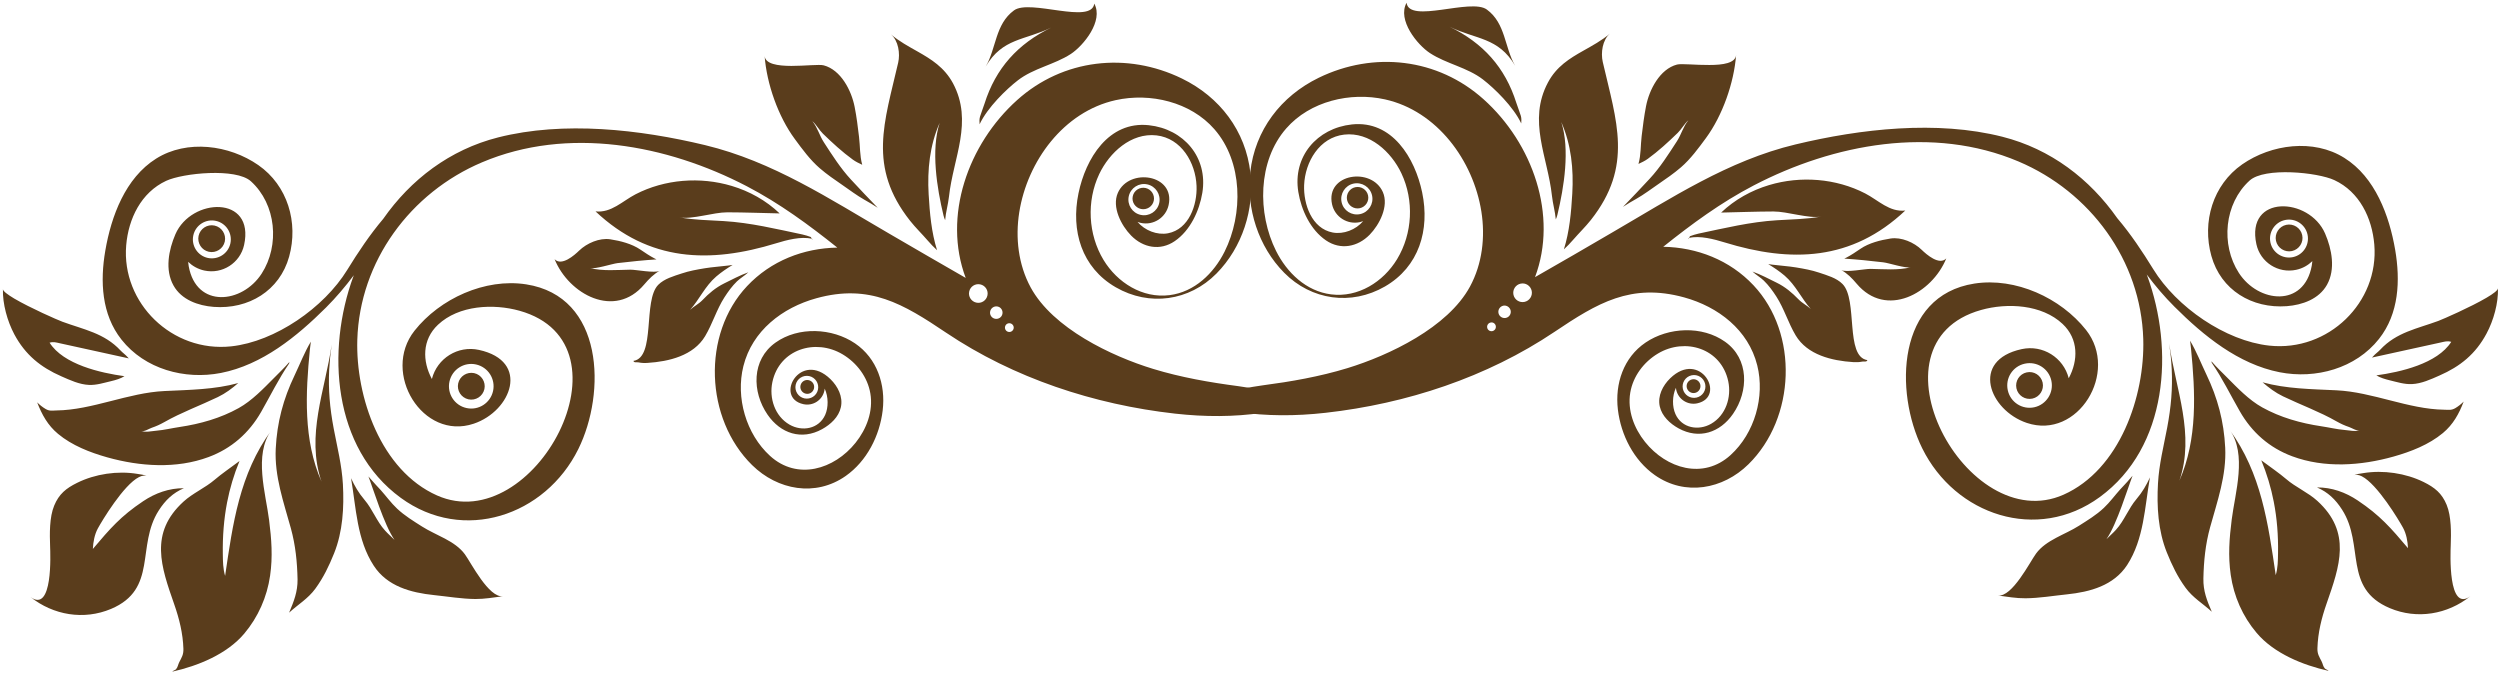 <svg xmlns="http://www.w3.org/2000/svg" xmlns:xlink="http://www.w3.org/1999/xlink" xmlns:a="http://ns.adobe.com/AdobeSVGViewerExtensions/3.0/" version="1.1" baseProfile="tiny" x="0px" y="0px" width="479px" height="129px" viewBox="-0.55 -0.54 479 129" overflow="visible" xml:space="preserve">
<defs>
</defs>
<path fill="#5A3D1C" d="M54.84,116.85c1.7-1.57,3.62-2.67,5.03-4.6c1.56-2.14,2.6-4.32,3.59-6.77c1.67-4.16,1.93-8.79,1.69-13.23  c-0.21-3.68-1.08-7.07-1.76-10.66c-0.76-4.03-1.05-7.51-0.87-11.23c0.08-1.56,0.24-3.17,0.48-4.87c-1.26,8.79-4.98,17.38-1.95,26.25  c-3.51-7.98-3.06-16.91-2.22-25.38c0.05-0.48,0.11-0.96,0.18-1.44c-1.24,2.07-2.07,4.26-3.11,6.44c-2.18,4.55-3.37,9.01-3.62,14.06  c-0.26,5.3,1.51,10.24,2.9,15.27c0.89,3.24,1.21,6.44,1.28,9.79C56.49,112.84,55.76,114.68,54.84,116.85z M8.17,77.81  c-0.57-0.34-1.14-0.79-1.6-1.26c0.9,2.34,2.03,4.4,3.99,6.03c2.69,2.24,6.12,3.57,9.45,4.51c6.25,1.75,13.22,2.24,19.4-0.06  c4.39-1.63,7.75-4.59,10.07-8.64c1.78-3.12,3.33-6.3,5.36-9.28l0.06-0.29c-0.93,1.08-2.02,2.11-2.96,3.07  c-2.02,2.03-4.21,4.34-6.76,5.76c-3.49,1.94-7.36,3.03-11.31,3.62c-1.49,0.22-2.94,0.58-4.45,0.71c-0.89,0.08-2.08,0.36-2.94,0.05  c0.58,0.21,1.51-0.43,2.04-0.61c0.88-0.3,1.58-0.62,2.4-1.08c3.25-1.85,6.89-3.18,10.26-4.8c1.48-0.71,2.72-1.65,3.92-2.69  c-4.52,1.25-9.32,1.3-14.13,1.53c-7,0.33-13.8,3.63-20.68,3.72C9.45,78.12,8.94,78.27,8.17,77.81z M32.83,115.24  c0.97,2.77,1.67,5.59,1.76,8.54c0.03,1.15-0.34,1.65-0.81,2.58c-0.22,0.44-0.27,0.96-0.61,1.33c-0.18,0.2-0.51,0.22-0.72,0.46  c4.93-1.1,10.47-3.35,13.79-7.28c2.67-3.17,4.37-7.02,4.96-11.11c0.53-3.68,0.27-6.99-0.19-10.65c-0.63-5.03-2.99-12.52,0.43-17.19  c-6.12,8.36-7.4,17.97-8.86,27.88c-0.41-1.39-0.42-2.75-0.44-4.2c-0.05-3.37,0.2-6.65,0.82-9.88c0.52-2.68,1.3-5.32,2.38-7.93  c-1.75,1.3-3.49,2.5-4.75,3.58c-1.81,1.56-4.21,2.58-5.97,4.19C27.99,101.6,30.33,108.07,32.83,115.24z M27.72,90.74  c-0.62-0.33-1.23-0.36-1.92-0.48c-3.81-0.64-8.13,0-11.57,1.71c-2.11,1.04-3.48,2.14-4.4,4.37c-0.92,2.22-0.87,5.41-0.78,7.79  c0.05,1.4,0.57,12.89-3.77,9.71c4.39,3.5,10.23,4.48,15.44,2.29c9.02-3.81,4.79-12.09,9.15-18.87c1.24-1.94,2.71-3.36,4.81-4.26  c-2.82-0.02-5.47,0.93-7.8,2.49c-4.31,2.88-6.34,5.25-9.64,9.15c0.06-1.3,0.32-2.76,0.95-3.92c0.79-1.45,4.93-8.36,7.89-9.85  C26.69,90.56,27.25,90.49,27.72,90.74z M71.07,107.86c2.57,3.94,7.1,5.16,11.54,5.62c2.62,0.27,5.29,0.73,7.93,0.75  c1.78,0.01,3.53-0.3,5.29-0.53c-2.73,0.36-6.13-6.43-7.31-8.04c-1.91-2.61-5.55-3.62-8.21-5.32c-1.66-1.06-3.32-2.06-4.78-3.43  c-1.17-1.1-2.08-2.38-3.13-3.55c-0.57-0.64-1.23-1.28-1.76-1.93c-0.2-0.25-0.4-0.47-0.6-0.68c0.88,2.21,2.98,9.25,5,12.15  c-0.6-0.6-1.24-1.15-1.81-1.78c-1.63-1.79-2.39-4.08-3.94-5.89c-1.13-1.33-1.89-2.65-2.58-4.15  C67.69,96.78,67.81,102.87,71.07,107.86z M0.01,54.84c-0.08,2.83,0.84,6.15,2.19,8.69c2.09,3.9,5.02,6.29,9.02,8.04  c1.66,0.73,3.44,1.56,5.27,1.64c1.44,0.07,2.86-0.4,4.24-0.72c0.9-0.21,1.85-0.5,2.57-0.95c-4.59-0.63-11.69-2.24-14.35-6.42  c0.73-0.23,1.28-0.04,2.01,0.12c2.15,0.47,4.29,0.94,6.43,1.41c2.25,0.49,4.49,0.98,6.74,1.48c-0.08-0.08-0.16-0.16-0.23-0.24  c-0.43-0.5-0.93-0.82-1.36-1.28c-3.09-3.33-7.07-4.01-11.12-5.5c-0.96-0.35-6.21-2.66-9.25-4.45C0.89,55.89-0.01,55.23,0.01,54.84z   M175.26,9.33c-1.73-0.98-3.51-1.93-5.11-3.29c1.45,1.23,1.79,3.69,1.39,5.43c-2.62,11.4-5.89,19.95,2.28,30.29  c1.04,1.32,2.29,2.52,3.39,3.8c0.55,0.63,1.14,1.26,1.78,1.84c-1.08-3.47-1.4-7.06-1.61-10.71c-0.27-4.69,0.2-9.36,2.11-13.69  c-1.69,5.23-0.53,12.47,0.74,17.76c0.07,0.31,0.19,0.6,0.31,0.89c0.12-1.54,0.56-2.96,0.74-4.55c0.81-7.43,4.69-14.32,0.76-21.69  C180.38,12.35,177.87,10.81,175.26,9.33z M151.07,12.09c-2.59-0.01-5-0.35-5.12-1.93c0.4,5.36,2.59,11.61,5.78,15.93  c1.42,1.93,2.95,4.02,4.77,5.59c1.36,1.18,2.9,2.23,4.38,3.25c1.34,0.92,2.76,2,4.17,2.79c0.89,0.5,1.74,1,2.57,1.55  c-1.74-1.79-3.44-3.58-5.13-5.41c-1.98-2.14-3.61-4.7-5.19-7.14c-0.88-1.35-1.19-2.8-2.21-4.05c0.73,0.61,1.3,1.69,2.03,2.4  c1.81,1.76,3.69,3.49,5.74,4.98c0.55,0.4,1.17,0.69,1.79,0.98c-0.49-1.81-0.39-3.5-0.61-5.34c-0.23-1.93-0.46-3.82-0.84-5.74  c-0.61-3.14-2.63-7.1-5.93-7.97C156.44,11.76,153.67,12.09,151.07,12.09z M209.11,0.15c-0.5,4.07-12.33-0.94-15.38,1.3  c-3.62,2.65-3.37,7.27-5.42,10.76c3.23-5.48,7.49-5,12.54-7.46c-6.38,3.11-10.61,7.75-12.77,14.58c-0.27,0.84-0.61,1.66-0.86,2.48  c-0.15,0.52-0.11,0.99-0.08,1.46c1.53-3.25,5.15-6.73,7.32-8.41c3-2.33,7.01-3.01,10.16-5.06C207.03,8.22,210.94,3.46,209.11,0.15z   M155.1,45.24c-0.04-0.01-0.09-0.02-0.13-0.03l0.08,0.18C155.07,45.33,155.09,45.29,155.1,45.24z M148.2,46.06  c1.94-0.6,4.75-1.35,6.77-0.85l-0.15-0.33c-0.53-0.19-1.07-0.38-1.65-0.5c-5-1.05-9.92-2.25-15.04-2.56  c-2.8-0.17-5.73-0.21-8.47-0.71c2.42,0.44,6.49-0.98,9.16-0.97c3.34,0.01,6.68,0.14,10.01,0.21c-2.61-2.49-5.78-4.25-9.19-5.27  c-6.05-1.81-12.81-1.29-18.41,1.6c-2.5,1.29-4.67,3.62-7.68,3.28C123.81,49.63,135.45,49.98,148.2,46.06z M134.03,56.97  c-0.7,0.73-1.62,1.17-2.36,1.85c1.78-1.97,2.86-4.54,5.01-6.38c0.98-0.84,2.05-1.56,3.14-2.22c-0.26,0.04-0.52,0.08-0.79,0.11  c-1.52,0.2-3.03,0.28-4.55,0.53c-1.51,0.25-2.98,0.51-4.43,1c-1.53,0.51-3.32,1-4.48,2.17c-2.98,3.02-0.43,13.92-4.76,14.58  c0.14,0.4,0.61,0.21,0.96,0.28c0.61,0.12,1.11,0.15,1.77,0.1c4.06-0.26,8.77-1.37,11.01-5.12c1.43-2.4,2.19-5.09,3.7-7.44  c0.71-1.1,1.47-2.16,2.41-3.07c0.64-0.61,1.52-1.11,2.17-1.73c-1.62,0.58-3.2,1.43-4.63,2.13  C136.57,54.57,135.27,55.67,134.03,56.97z M105.71,49.12c2.72,6.72,11.52,11.54,17.17,4.85c0.9-1.06,1.84-2.01,2.96-2.62  c-0.93,0.5-4.57-0.24-5.62-0.22c-2.59,0.04-5.18,0.31-7.74-0.31c1.03,0.25,4.19-0.81,5.3-0.95c2.48-0.29,4.96-0.55,7.46-0.71  c-0.13-0.06-0.26-0.12-0.39-0.19c-0.92-0.48-1.84-1.1-2.72-1.7c-1.62-1.1-3.81-1.66-5.75-1.96c-2.06-0.32-4.5,0.75-5.97,2.17  C109.51,48.36,107.05,50.53,105.71,49.12z M155.41,73.88c0.16-0.71-0.29-1.42-1.01-1.58c-0.71-0.16-1.42,0.29-1.57,1.01  c-0.16,0.71,0.29,1.42,1.01,1.58C154.55,75.05,155.25,74.6,155.41,73.88z M39.46,47.7c1.38,0.3,2.75-0.57,3.06-1.96  c0.3-1.38-0.57-2.75-1.96-3.06c-1.38-0.3-2.75,0.57-3.06,1.96C37.2,46.03,38.08,47.4,39.46,47.7z M134.52,27.26  c-12.49-3-27.05-4.66-39.64-1.47c-9.26,2.35-16.74,8.08-22.01,15.61c-2.58,3.05-4.8,6.38-6.9,9.79  c-4.44,7.22-13.79,13.72-22.22,14.63c-11.32,1.22-21.05-8.31-20.12-19.36c0.43-5.1,2.85-10.11,7.65-12.35  c3.22-1.5,13.37-2.51,16.24,0.08c4.86,4.4,5.57,12.26,2.06,17.7c-3.72,5.76-12.5,6.7-13.97-1.41c-0.05-0.27-0.09-0.56-0.11-0.85  c0.83,0.8,1.87,1.39,3.08,1.66c3.46,0.76,6.88-1.43,7.64-4.89c2.11-9.6-10.12-9.08-13.16-2.06c-1.29,3-2.05,6.83-0.36,9.83  c1.53,2.74,4.72,3.86,7.7,4.09c6.66,0.5,12.63-3.08,14.45-9.63c1.81-6.52-0.28-13.63-5.91-17.54c-5.57-3.87-13.66-4.95-19.57-1.24  c-5.91,3.71-8.61,11.05-9.74,17.62c-1.01,5.87-0.74,12.21,3.1,17.06c4.47,5.66,12.12,7.74,19.04,6.39  c7.92-1.55,14.56-6.98,20.14-12.53c1.96-1.96,3.71-4.03,5.34-6.2c-0.03,0.08-0.07,0.17-0.1,0.25c-5.18,14.13-4,32.84,9.08,42.4  c11.99,8.77,27.7,3.46,34.03-9.34c5.34-10.81,4.93-29.24-10-31.56c-7.87-1.22-16.52,2.73-21.39,8.89  c-6.38,8.08,1.57,21.1,11.35,17.81c7.23-2.43,10.88-11.99,0.99-14.14c-4.03-0.88-8,1.61-9.01,5.58c-1.84-3.42-1.9-7.52,1.17-10.4  c3.99-3.75,10.61-4.08,15.62-2.68c22.77,6.39,2.76,43.65-15.8,35.39C72.41,89.6,67.58,75.5,67.91,64.56  c0.46-15.05,10.17-28.19,23.9-34c16.42-6.96,35.38-3.41,50.74,4.59c6.27,3.27,11.89,7.4,17.33,11.75  c-6.45,0.11-12.72,2.52-17.29,7.38c-8.71,9.25-8.05,25.43,0.96,34.29c4.89,4.81,12.16,6.14,17.93,2.09  c4.06-2.85,6.51-7.7,7.09-12.56c0.59-4.95-1.07-9.98-5.3-12.85c-4.37-2.96-10.85-3.27-15.23-0.15c-4.62,3.28-4.53,9.46-1.52,13.82  c2.49,3.61,6.51,4.94,10.44,2.77c1.63-0.9,3.19-2.32,3.6-4.21c0.44-2.01-0.58-3.99-1.99-5.37c-5.76-5.61-10.88,3.55-5.19,4.79  c1.82,0.4,3.62-0.75,4.02-2.58c0.03-0.13,0.05-0.27,0.06-0.4c0.73,1.57,0.73,3.62,0.09,5.04c-1.21,2.69-4.41,3.25-6.83,1.86  c-2.82-1.62-3.94-5.1-3.28-8.17c1.34-6.28,8.25-8.41,13.47-5.29c2.71,1.62,4.77,4.35,5.3,7.49c0.57,3.4-0.72,6.8-2.83,9.44  c-4.1,5.12-11.17,7.27-16.39,2.52c-4.6-4.19-6.61-11.19-5.11-17.19c1.7-6.8,7.47-11.22,14-13.02c10.19-2.81,16.64,1.09,24.84,6.6  c12.98,8.72,28.36,13.77,43.86,15.51c11.6,1.3,22.08-0.06,32.68-4.89l-4.51,1.14c-4.31,1.09-11.62-0.94-16.03-1.51  c-5.49-0.72-10.99-1.68-16.3-3.3c-8.01-2.44-19.25-7.79-23.5-15.63c-2.37-4.38-2.95-9.51-2.18-14.39  c1.55-9.76,8.48-19.26,18.47-21.48c6.63-1.47,14.35,0.34,18.92,5.57c5.48,6.27,5.54,16.27,1.95,23.46  c-2.08,4.16-5.76,7.73-10.54,8.33c-5.19,0.66-10.02-2.4-12.65-6.74c-2.97-4.9-3.28-11.27-0.83-16.45c1.95-4.11,6.1-7.96,10.97-7.42  c4.77,0.54,7.5,5.24,7.68,9.68c0.15,3.62-1.44,8.31-5.48,9.08c-2.07,0.39-4.43-0.53-5.83-2.18c0.2,0.08,0.4,0.14,0.62,0.19  c2.42,0.53,4.81-1,5.34-3.42c1.29-5.89-7.58-7.21-9.73-2.33c-1.19,2.71,0.66,6.26,2.54,8.17c2.3,2.35,5.57,2.98,8.35,1.08  c2.98-2.03,4.73-5.81,5.3-9.27c1.11-6.76-3.54-12.23-10.27-12.95c-7.71-0.82-12.09,6.41-13.46,13.05  c-1.48,7.15,0.59,14.23,7.15,18.01c6.44,3.71,14.08,2.63,19.29-2.64c4.95-5.01,7.28-12.31,6.5-19.26  c-0.9-8.08-5.87-14.57-13.12-18.1c-10.54-5.13-22.79-3.77-31.58,4.13c-9.42,8.46-14.28,22.27-9.85,34.07  c-4.92-2.8-9.81-5.68-14.7-8.51C158.38,37.58,147.52,30.39,134.52,27.26z M218,40.63c-1.61-0.35-2.63-1.95-2.28-3.56  c0.35-1.61,1.95-2.64,3.56-2.28c1.61,0.35,2.63,1.95,2.28,3.56C221.21,39.97,219.61,40.99,218,40.63z M156.17,74.12  c-0.26,1.18-1.42,1.92-2.6,1.67c-1.18-0.26-1.92-1.42-1.67-2.6c0.26-1.18,1.42-1.92,2.6-1.67  C155.68,71.78,156.43,72.94,156.17,74.12z M193.02,61.41c0.45,0.1,0.74,0.55,0.64,1c-0.1,0.45-0.55,0.74-1,0.64  c-0.46-0.1-0.74-0.55-0.64-1C192.12,61.59,192.56,61.31,193.02,61.41z M190.6,58.19c0.65,0.14,1.05,0.78,0.91,1.43  c-0.14,0.65-0.78,1.05-1.43,0.91c-0.65-0.14-1.06-0.78-0.91-1.42C189.31,58.46,189.95,58.05,190.6,58.19z M187.28,53.95  c0.96,0.21,1.58,1.17,1.36,2.13c-0.21,0.97-1.17,1.58-2.13,1.36c-0.96-0.21-1.58-1.17-1.36-2.13  C185.36,54.35,186.31,53.74,187.28,53.95z M85.57,72.55c0.51-2.31,2.79-3.77,5.09-3.26c2.31,0.51,3.77,2.79,3.26,5.09  c-0.51,2.31-2.79,3.77-5.09,3.26C86.52,77.14,85.06,74.85,85.57,72.55z M39.26,48.88c-1.96-0.43-3.2-2.37-2.77-4.33  c0.43-1.96,2.37-3.2,4.33-2.77c1.96,0.43,3.2,2.37,2.77,4.33C43.16,48.06,41.22,49.3,39.26,48.88z M87.24,72.91  c-0.3,1.38,0.57,2.75,1.96,3.06c1.38,0.3,2.75-0.57,3.06-1.96c0.3-1.38-0.57-2.75-1.96-3.06C88.91,70.66,87.55,71.53,87.24,72.91z   M218.06,39.5c1.11,0.24,2.21-0.46,2.45-1.57c0.24-1.11-0.46-2.2-1.57-2.45c-1.11-0.24-2.21,0.46-2.45,1.57  C216.24,38.16,216.95,39.25,218.06,39.5z"/>
<path fill="#5A3D1C" d="M421.62,110.3c0.07-3.35,0.39-6.55,1.28-9.79c1.39-5.03,3.16-9.97,2.9-15.27  c-0.25-5.05-1.44-9.51-3.62-14.06c-1.04-2.17-1.88-4.37-3.11-6.44c0.07,0.48,0.13,0.96,0.17,1.44c0.84,8.48,1.29,17.4-2.22,25.38  c3.03-8.86-0.69-17.45-1.95-26.25c0.24,1.71,0.41,3.31,0.48,4.87c0.18,3.72-0.11,7.2-0.87,11.23c-0.68,3.59-1.55,6.98-1.76,10.66  c-0.25,4.44,0.02,9.07,1.69,13.23c0.99,2.45,2.03,4.63,3.59,6.77c1.41,1.94,3.33,3.03,5.03,4.6  C422.3,114.52,421.57,112.69,421.62,110.3z M467.76,77.96c-6.88-0.09-13.67-3.39-20.67-3.72c-4.81-0.23-9.61-0.28-14.13-1.53  c1.21,1.04,2.44,1.98,3.92,2.69c3.37,1.62,7.01,2.94,10.26,4.8c0.82,0.46,1.51,0.78,2.4,1.08c0.53,0.18,1.47,0.82,2.04,0.61  c-0.86,0.31-2.04,0.02-2.94-0.05c-1.51-0.13-2.96-0.49-4.45-0.71c-3.95-0.59-7.82-1.68-11.31-3.62c-2.55-1.42-4.74-3.73-6.76-5.76  c-0.95-0.95-2.03-1.99-2.96-3.07l0.06,0.29c2.04,2.98,3.58,6.16,5.37,9.28c2.31,4.05,5.67,7.01,10.06,8.64  c6.18,2.3,13.15,1.81,19.4,0.05c3.33-0.94,6.76-2.27,9.46-4.51c1.96-1.63,3.09-3.69,3.98-6.03c-0.47,0.47-1.03,0.92-1.6,1.26  C469.12,78.11,468.61,77.97,467.76,77.96z M443.44,95.42c-1.77-1.61-4.17-2.62-5.98-4.19c-1.26-1.08-3-2.28-4.75-3.58  c1.08,2.61,1.87,5.25,2.39,7.93c0.63,3.23,0.88,6.51,0.82,9.88c-0.02,1.44-0.03,2.81-0.44,4.2c-1.46-9.91-2.75-19.52-8.86-27.88  c3.42,4.68,1.06,12.17,0.43,17.19c-0.46,3.66-0.72,6.97-0.19,10.65c0.59,4.09,2.28,7.94,4.96,11.1c3.31,3.93,8.86,6.18,13.79,7.28  c-0.2-0.24-0.54-0.26-0.72-0.46c-0.34-0.37-0.39-0.9-0.61-1.33c-0.47-0.94-0.85-1.43-0.81-2.58c0.09-2.95,0.79-5.77,1.76-8.54  C447.73,107.92,450.07,101.45,443.44,95.42z M451.98,90.72c2.95,1.49,7.1,8.41,7.89,9.86c0.63,1.15,0.9,2.62,0.95,3.91  c-3.3-3.9-5.34-6.27-9.64-9.15c-2.33-1.56-4.98-2.51-7.8-2.49c2.1,0.9,3.57,2.32,4.81,4.26c4.36,6.79,0.13,15.07,9.15,18.87  c5.21,2.2,11.05,1.21,15.44-2.29c-4.34,3.18-3.82-8.31-3.77-9.71c0.09-2.39,0.13-5.57-0.78-7.79c-0.92-2.24-2.3-3.33-4.4-4.37  c-3.44-1.7-7.76-2.34-11.57-1.71c-0.69,0.12-1.3,0.14-1.92,0.48C450.81,90.33,451.37,90.41,451.98,90.72z M411.38,90.93  c-0.69,1.5-1.45,2.82-2.58,4.15c-1.55,1.82-2.31,4.1-3.94,5.9c-0.57,0.63-1.22,1.18-1.81,1.78c2.02-2.9,4.12-9.94,5-12.15  c-0.2,0.21-0.4,0.43-0.6,0.68c-0.53,0.66-1.19,1.29-1.76,1.93c-1.05,1.16-1.97,2.45-3.14,3.55c-1.46,1.38-3.12,2.37-4.78,3.43  c-2.66,1.7-6.3,2.71-8.21,5.32c-1.18,1.61-4.58,8.4-7.31,8.04c1.76,0.23,3.51,0.55,5.29,0.53c2.64-0.02,5.3-0.48,7.93-0.75  c4.44-0.46,8.96-1.68,11.54-5.62C410.25,102.72,410.37,96.63,411.38,90.93z M475.88,56.5c-3.04,1.79-8.29,4.09-9.25,4.45  c-4.04,1.49-8.03,2.17-11.12,5.5c-0.42,0.46-0.93,0.78-1.36,1.28c-0.07,0.08-0.15,0.16-0.23,0.24c2.25-0.49,4.49-0.98,6.74-1.48  c2.14-0.47,4.29-0.94,6.43-1.41c0.73-0.16,1.29-0.35,2.02-0.12c-2.66,4.18-9.75,5.79-14.35,6.42c0.73,0.45,1.68,0.73,2.58,0.95  c1.38,0.33,2.8,0.79,4.24,0.72c1.83-0.08,3.62-0.91,5.27-1.64c4-1.75,6.93-4.13,9.02-8.04c1.36-2.53,2.28-5.86,2.19-8.69  C478.07,55.07,477.17,55.74,475.88,56.5z M296.04,15.26c-3.93,7.37-0.04,14.26,0.76,21.69c0.17,1.59,0.61,3,0.74,4.55  c0.13-0.29,0.24-0.58,0.31-0.89c1.27-5.29,2.43-12.54,0.74-17.76c1.91,4.33,2.38,9,2.11,13.69c-0.21,3.64-0.53,7.24-1.61,10.7  c0.64-0.58,1.23-1.21,1.78-1.84c1.1-1.27,2.35-2.48,3.39-3.79c8.17-10.34,4.9-18.89,2.28-30.28c-0.4-1.74-0.07-4.21,1.38-5.44  c-1.6,1.36-3.38,2.31-5.11,3.29C300.18,10.66,297.67,12.2,296.04,15.26z M320.76,11.83c-3.3,0.87-5.32,4.83-5.93,7.97  c-0.37,1.91-0.61,3.8-0.84,5.73c-0.22,1.84-0.11,3.53-0.61,5.34c0.61-0.29,1.23-0.57,1.79-0.98c2.05-1.49,3.93-3.22,5.74-4.98  c0.73-0.71,1.3-1.79,2.03-2.4c-1.02,1.24-1.33,2.69-2.21,4.04c-1.58,2.44-3.21,5.01-5.19,7.14c-1.69,1.83-3.39,3.62-5.13,5.41  c0.84-0.56,1.68-1.05,2.57-1.55c1.4-0.79,2.83-1.87,4.17-2.79c1.48-1.02,3.02-2.07,4.38-3.25c1.83-1.58,3.35-3.66,4.78-5.6  c3.18-4.33,5.37-10.57,5.78-15.93c-0.12,1.58-2.53,1.93-5.12,1.93C324.39,11.94,321.62,11.61,320.76,11.83z M273.44,9.64  c3.14,2.05,7.16,2.74,10.16,5.06c2.17,1.68,5.79,5.17,7.32,8.41c0.03-0.47,0.07-0.94-0.08-1.46c-0.25-0.82-0.59-1.64-0.86-2.48  c-2.16-6.83-6.39-11.47-12.77-14.58c5.05,2.46,9.31,1.98,12.54,7.46c-2.05-3.49-1.8-8.11-5.42-10.76  c-3.05-2.24-14.89,2.77-15.38-1.3C267.12,3.3,271.03,8.07,273.44,9.64z M323.01,45.23l0.08-0.18c-0.04,0.01-0.09,0.02-0.13,0.03  C322.97,45.13,322.99,45.18,323.01,45.23z M364.5,39.8c-3.02,0.34-5.18-1.99-7.68-3.28c-5.6-2.89-12.37-3.41-18.41-1.6  c-3.4,1.02-6.58,2.78-9.19,5.27c3.34-0.07,6.68-0.2,10.02-0.21c2.67-0.01,6.74,1.41,9.16,0.97c-2.74,0.5-5.67,0.54-8.47,0.71  c-5.12,0.31-10.04,1.51-15.04,2.56c-0.58,0.12-1.11,0.31-1.65,0.5l-0.15,0.33c2.02-0.5,4.83,0.25,6.77,0.85  C342.61,49.83,354.25,49.48,364.5,39.8z M339.85,53.62c-1.43-0.7-3.01-1.55-4.63-2.13c0.66,0.62,1.53,1.11,2.17,1.73  c0.94,0.91,1.7,1.96,2.41,3.06c1.51,2.35,2.27,5.04,3.7,7.44c2.24,3.75,6.95,4.86,11.01,5.12c0.66,0.04,1.16,0.02,1.77-0.1  c0.35-0.07,0.82,0.13,0.96-0.28c-4.33-0.66-1.78-11.56-4.76-14.58c-1.16-1.18-2.95-1.66-4.48-2.18c-1.45-0.49-2.92-0.75-4.42-1  c-1.51-0.25-3.03-0.33-4.55-0.53c-0.27-0.04-0.53-0.08-0.79-0.11c1.1,0.67,2.16,1.38,3.15,2.22c2.15,1.85,3.23,4.41,5.01,6.38  c-0.74-0.68-1.66-1.12-2.36-1.85C342.79,55.52,341.49,54.42,339.85,53.62z M367.65,47.33c-1.46-1.43-3.91-2.49-5.97-2.17  c-1.94,0.3-4.14,0.86-5.75,1.96c-0.89,0.6-1.8,1.23-2.72,1.7c-0.13,0.07-0.26,0.13-0.39,0.19c2.49,0.16,4.98,0.42,7.46,0.71  c1.12,0.13,4.27,1.2,5.3,0.95c-2.56,0.62-5.14,0.35-7.73,0.31c-1.05-0.02-4.69,0.73-5.62,0.22c1.13,0.61,2.07,1.56,2.96,2.62  c5.65,6.69,14.44,1.87,17.17-4.85C371.01,50.38,368.55,48.2,367.65,47.33z M324.22,74.74c0.71-0.16,1.16-0.86,1.01-1.58  c-0.16-0.71-0.86-1.17-1.58-1.01s-1.17,0.86-1.01,1.58C322.8,74.44,323.51,74.9,324.22,74.74z M440.55,44.5  c-0.3-1.38-1.67-2.26-3.06-1.96c-1.38,0.3-2.26,1.67-1.96,3.06c0.3,1.38,1.67,2.26,3.06,1.96C439.98,47.25,440.86,45.88,440.55,44.5  z M308.27,44.05c-4.89,2.84-9.78,5.72-14.71,8.51c4.43-11.8-0.43-25.62-9.85-34.07c-8.8-7.9-21.05-9.26-31.59-4.13  c-7.25,3.53-12.22,10.02-13.12,18.1c-0.78,6.96,1.55,14.25,6.5,19.26c5.21,5.27,12.84,6.35,19.29,2.64  c6.56-3.78,8.64-10.86,7.15-18.01c-1.38-6.63-5.76-13.87-13.46-13.05c-6.72,0.72-11.38,6.19-10.27,12.95  c0.57,3.47,2.32,7.24,5.3,9.27c2.79,1.9,6.06,1.26,8.36-1.08c1.87-1.91,3.72-5.46,2.54-8.17c-2.15-4.88-11.03-3.56-9.74,2.33  c0.53,2.42,2.92,3.95,5.34,3.42c0.21-0.05,0.42-0.11,0.62-0.19c-1.4,1.65-3.76,2.57-5.83,2.18c-4.04-0.76-5.62-5.46-5.48-9.08  c0.18-4.44,2.92-9.14,7.68-9.68c4.87-0.55,9.02,3.31,10.96,7.42c2.45,5.18,2.15,11.54-0.83,16.45c-2.63,4.34-7.46,7.4-12.65,6.74  c-4.78-0.6-8.46-4.17-10.54-8.33c-3.59-7.19-3.53-17.2,1.95-23.46c4.57-5.23,12.29-7.04,18.92-5.57  c9.99,2.22,16.92,11.72,18.47,21.48c0.77,4.88,0.19,10.01-2.18,14.39c-4.25,7.84-15.49,13.18-23.5,15.63  c-5.31,1.62-10.8,2.58-16.29,3.3c-4.4,0.57-11.72,2.6-16.03,1.51l-4.51-1.14c10.59,4.82,21.08,6.19,32.67,4.88  c15.5-1.74,30.88-6.79,43.86-15.51c8.2-5.51,14.64-9.4,24.84-6.6c6.53,1.8,12.3,6.22,14,13.02c1.5,6-0.5,13-5.11,17.19  c-5.22,4.75-12.29,2.6-16.39-2.52c-2.11-2.63-3.4-6.04-2.83-9.44c0.53-3.14,2.59-5.87,5.3-7.49c5.22-3.12,12.12-0.99,13.47,5.29  c0.66,3.08-0.46,6.55-3.28,8.17c-2.42,1.39-5.63,0.83-6.83-1.86c-0.64-1.42-0.64-3.47,0.09-5.04c0.01,0.13,0.03,0.26,0.06,0.4  c0.4,1.82,2.2,2.97,4.02,2.58c5.69-1.25,0.58-10.4-5.19-4.79c-1.41,1.38-2.43,3.36-1.99,5.37c0.42,1.88,1.97,3.31,3.6,4.21  c3.93,2.16,7.95,0.83,10.44-2.77c3.01-4.36,3.1-10.54-1.52-13.82c-4.39-3.12-10.86-2.81-15.23,0.15c-4.24,2.87-5.9,7.9-5.31,12.85  c0.58,4.86,3.03,9.71,7.09,12.56c5.77,4.05,13.04,2.72,17.93-2.09c9.01-8.86,9.67-25.04,0.96-34.29  c-4.57-4.86-10.84-7.26-17.29-7.38c5.44-4.35,11.05-8.48,17.33-11.75c15.35-7.99,34.32-11.54,50.74-4.59  c13.74,5.82,23.45,18.96,23.9,34.01c0.33,10.94-4.5,25.04-15.27,29.83c-18.56,8.26-38.56-29-15.8-35.39  c5.01-1.41,11.64-1.07,15.62,2.68c3.07,2.89,3.01,6.98,1.17,10.4c-1.01-3.97-4.98-6.46-9.01-5.58c-9.9,2.15-6.24,11.71,0.98,14.14  c9.79,3.29,17.74-9.72,11.35-17.81c-4.87-6.16-13.52-10.11-21.39-8.89c-14.92,2.32-15.34,20.74-10,31.56  c6.32,12.81,22.04,18.11,34.03,9.34c13.08-9.57,14.26-28.28,9.08-42.4c-0.03-0.08-0.07-0.17-0.1-0.25c1.62,2.17,3.38,4.25,5.34,6.2  c5.57,5.56,12.22,10.98,20.13,12.54c6.92,1.36,14.57-0.73,19.04-6.39c3.84-4.86,4.1-11.19,3.1-17.06  c-1.13-6.57-3.83-13.92-9.74-17.62c-5.91-3.71-14-2.63-19.57,1.24c-5.63,3.92-7.72,11.03-5.91,17.54  c1.82,6.55,7.79,10.13,14.45,9.63c2.98-0.23,6.16-1.35,7.7-4.09c1.68-3,0.93-6.84-0.36-9.83c-3.04-7.02-15.26-7.53-13.16,2.06  c0.76,3.46,4.18,5.65,7.64,4.89c1.21-0.26,2.25-0.86,3.08-1.66c-0.03,0.29-0.06,0.57-0.11,0.85c-1.47,8.11-10.25,7.17-13.97,1.41  c-3.51-5.43-2.8-13.29,2.06-17.7c2.87-2.6,13.02-1.58,16.24-0.08c4.81,2.24,7.22,7.25,7.65,12.35c0.93,11.05-8.8,20.58-20.12,19.36  c-8.43-0.91-17.78-7.41-22.22-14.63c-2.1-3.41-4.31-6.73-6.9-9.78c-5.28-7.52-12.75-13.26-22.01-15.61  c-12.58-3.19-27.15-1.53-39.64,1.47C330.54,30.23,319.68,37.43,308.27,44.05z M256.5,38.2c-0.35-1.61,0.67-3.21,2.28-3.56  c1.61-0.35,3.21,0.67,3.56,2.28c0.35,1.61-0.67,3.21-2.28,3.56S256.85,39.82,256.5,38.2z M323.56,71.37  c1.18-0.26,2.34,0.49,2.6,1.67c0.26,1.18-0.49,2.34-1.67,2.6c-1.18,0.26-2.34-0.49-2.6-1.66C321.63,72.79,322.38,71.63,323.56,71.37  z M286.04,61.9c0.1,0.46-0.19,0.9-0.64,1c-0.46,0.1-0.91-0.19-1-0.64c-0.1-0.45,0.19-0.9,0.64-1  C285.5,61.15,285.94,61.44,286.04,61.9z M288.89,58.95c0.14,0.65-0.27,1.28-0.91,1.42c-0.64,0.14-1.28-0.27-1.42-0.91  c-0.14-0.65,0.27-1.28,0.91-1.43C288.11,57.9,288.74,58.31,288.89,58.95z M292.92,55.17c0.21,0.96-0.4,1.92-1.36,2.13  c-0.97,0.21-1.92-0.4-2.13-1.36c-0.21-0.96,0.4-1.92,1.36-2.13C291.75,53.59,292.7,54.2,292.92,55.17z M389.23,77.49  c-2.31,0.51-4.59-0.95-5.09-3.26c-0.51-2.31,0.95-4.59,3.26-5.09c2.31-0.51,4.59,0.95,5.09,3.26  C392.99,74.7,391.53,76.98,389.23,77.49z M434.47,45.95c-0.43-1.96,0.81-3.9,2.77-4.33c1.96-0.43,3.9,0.81,4.33,2.77  c0.43,1.96-0.81,3.9-2.77,4.33C436.84,49.15,434.9,47.91,434.47,45.95z M387.76,70.81c-1.38,0.3-2.26,1.67-1.96,3.06  c0.3,1.38,1.67,2.26,3.06,1.96c1.38-0.3,2.26-1.67,1.96-3.06C390.51,71.38,389.15,70.5,387.76,70.81z M261.57,36.9  c-0.24-1.11-1.34-1.81-2.45-1.57c-1.11,0.24-1.81,1.34-1.57,2.45c0.24,1.11,1.34,1.81,2.45,1.57  C261.11,39.1,261.81,38.01,261.57,36.9z"/>
</svg>